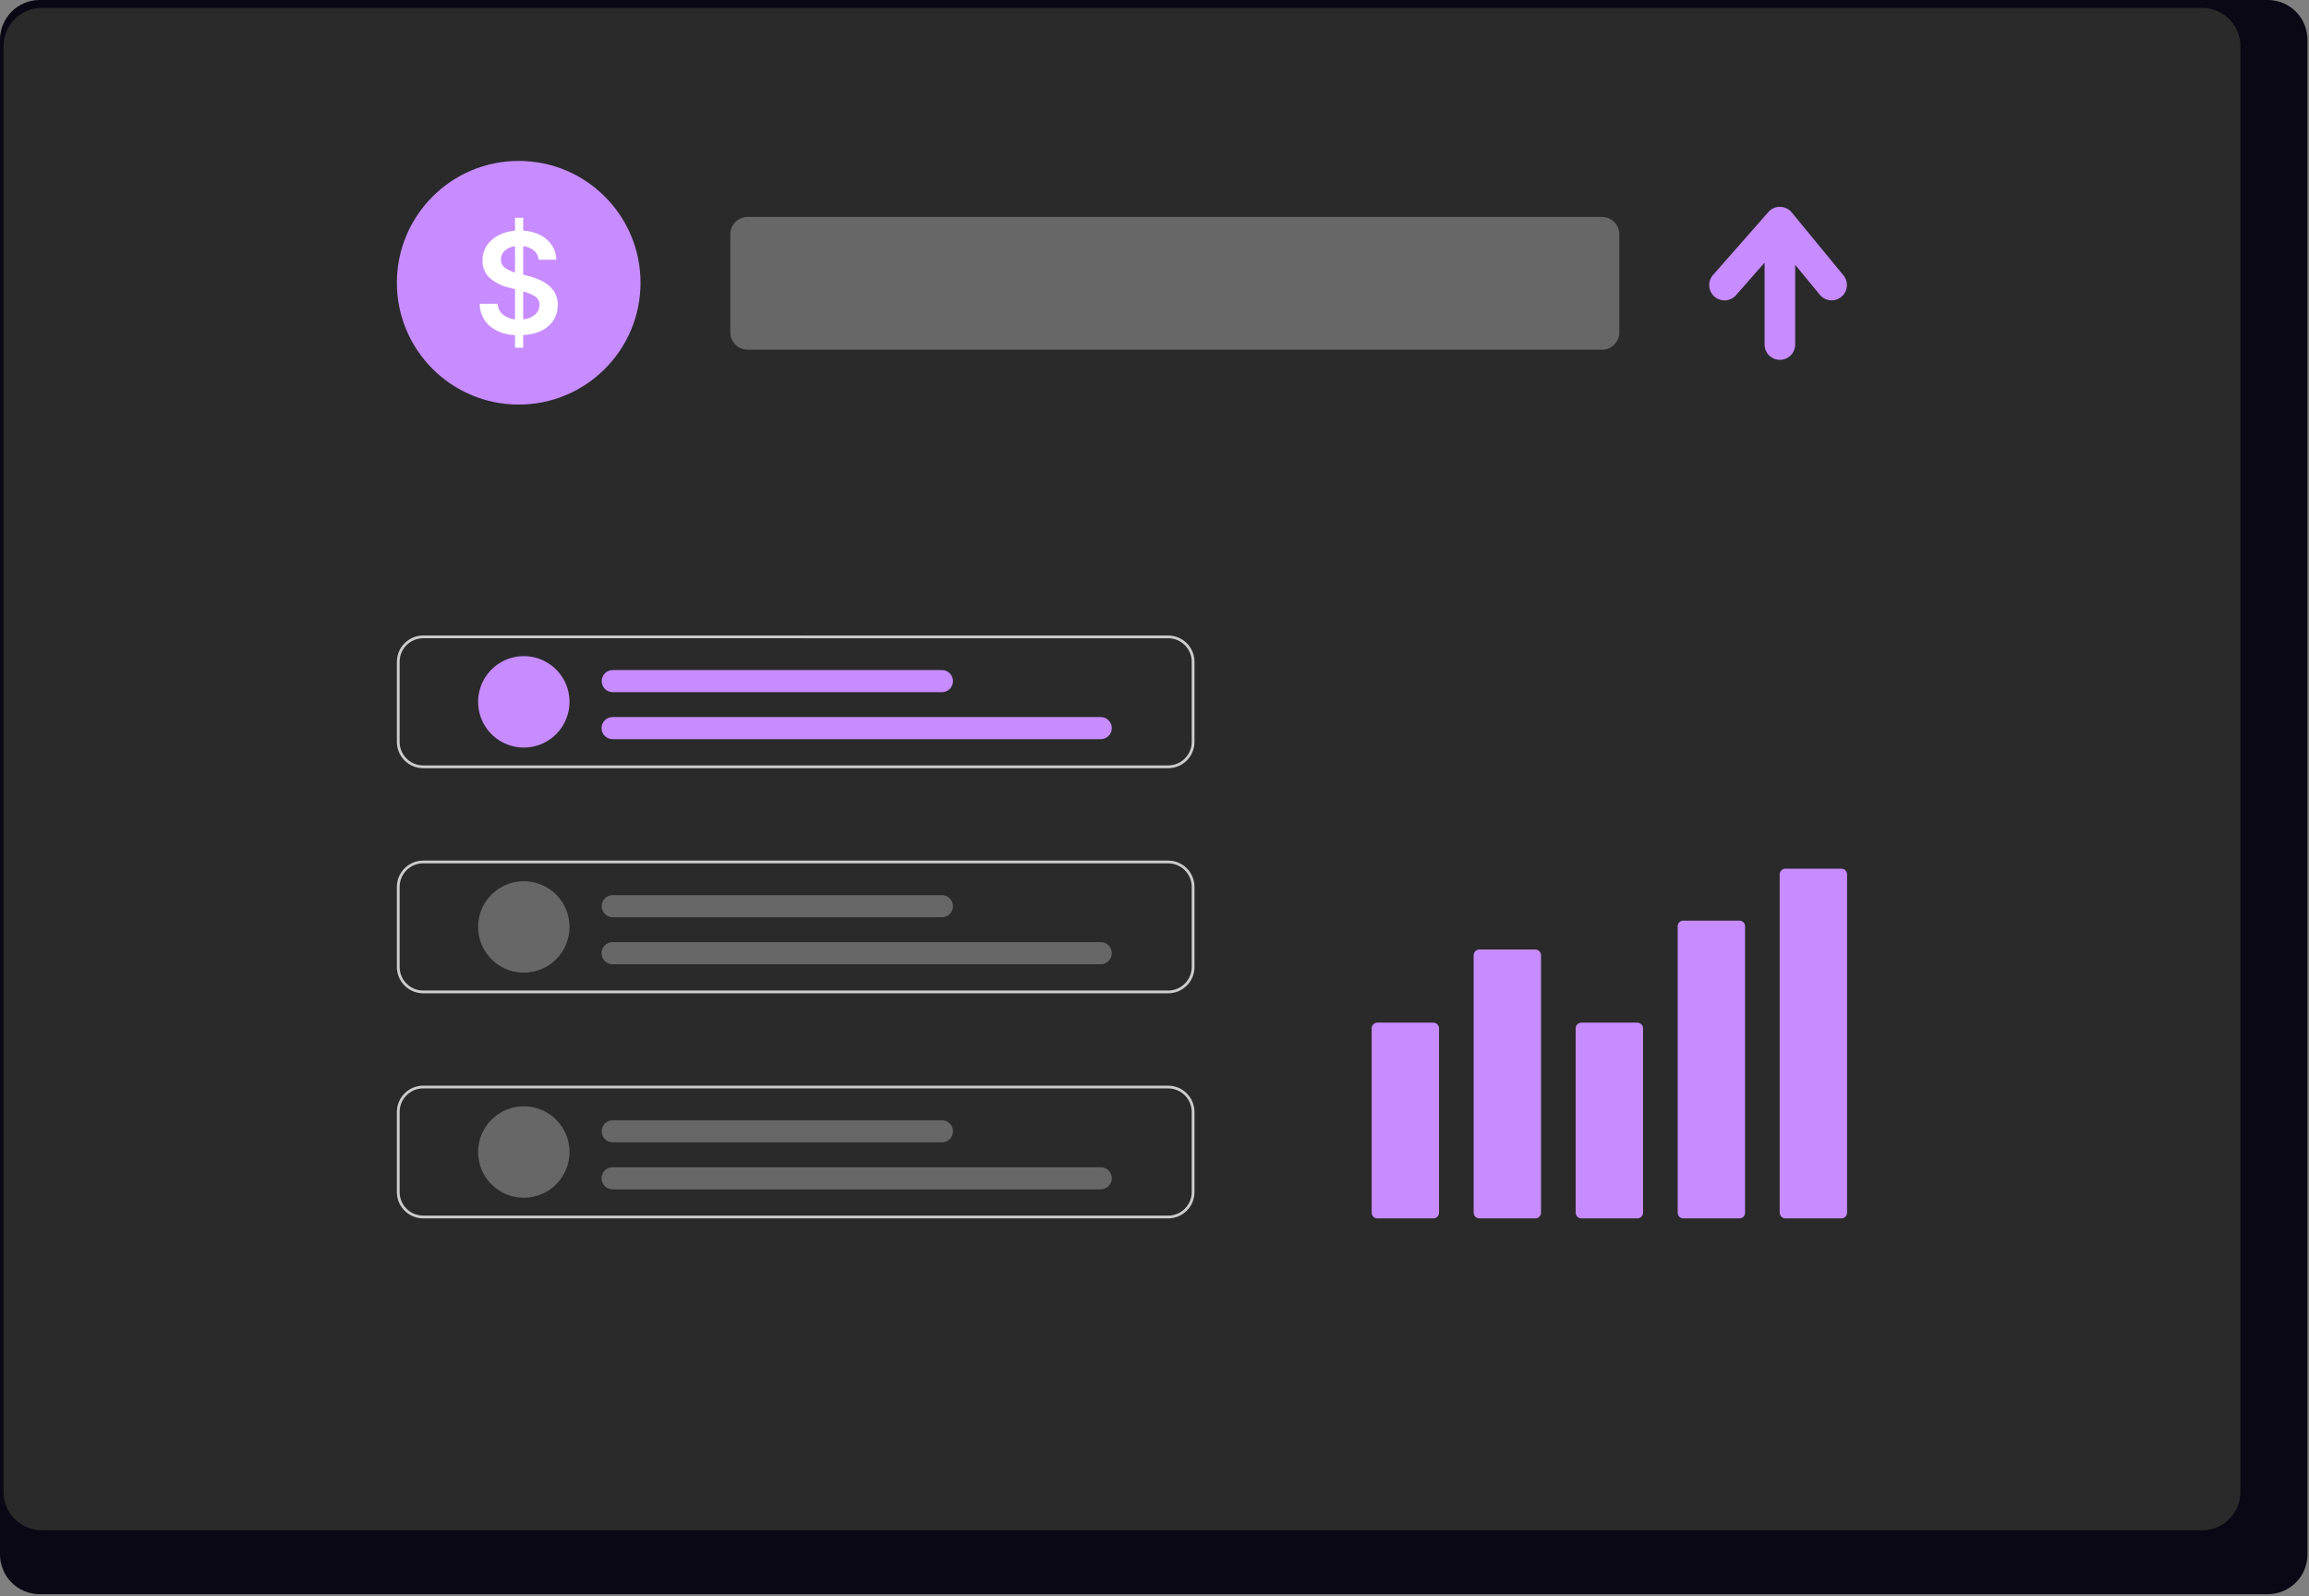 <svg width="800" height="553" viewBox="0 0 800 553" fill="none" xmlns="http://www.w3.org/2000/svg">
<rect x="0" y="0" width="800" height="553" fill="#808080" stroke="none"/>
<g clip-path="url(#clip0_2401_31)">
<path d="M785.853 -0.001H13.612C9.972 0.034 6.494 1.512 3.942 4.108C1.39 6.704 -0.028 10.207 -0.001 13.847V538.507C-0.022 542.143 1.399 545.639 3.95 548.229C6.502 550.819 9.976 552.293 13.612 552.326H785.853C789.489 552.292 792.963 550.819 795.514 548.229C798.066 545.639 799.487 542.143 799.466 538.507V13.847C799.493 10.207 798.075 6.705 795.523 4.109C792.972 1.513 789.495 0.035 785.855 -0.001H785.853Z" fill="#090814"/>
<path d="M763.032 2.743H14.432C10.929 2.75 7.572 4.146 5.097 6.625C2.623 9.104 1.232 12.463 1.232 15.966V516.973C1.237 520.472 2.629 523.827 5.104 526.301C7.578 528.776 10.933 530.168 14.432 530.173H763.032C766.531 530.168 769.886 528.776 772.36 526.301C774.835 523.827 776.227 520.472 776.232 516.973V15.967C776.232 12.465 774.842 9.107 772.369 6.628C769.896 4.149 766.54 2.752 763.038 2.744L763.032 2.743Z" fill="#2A2A2A"/>
<path d="M179.716 140.171C203.027 140.171 221.925 121.273 221.925 97.962C221.925 74.65 203.027 55.753 179.716 55.753C156.404 55.753 137.507 74.65 137.507 97.962C137.507 121.273 156.404 140.171 179.716 140.171Z" fill="#C78CFF"/>
<path d="M178.436 120.474V116.095C175.242 116.051 172.153 114.948 169.654 112.958C168.558 111.991 167.683 110.801 167.088 109.467C166.492 108.134 166.19 106.687 166.202 105.227H172.436C172.459 105.958 172.637 106.677 172.96 107.334C173.282 107.991 173.741 108.572 174.306 109.038C175.501 109.969 176.939 110.537 178.448 110.675V100.211L176.548 99.711C173.999 99.158 171.627 97.98 169.648 96.281C168.827 95.511 168.181 94.573 167.755 93.532C167.328 92.49 167.13 91.369 167.175 90.245C167.141 88.432 167.647 86.65 168.629 85.127C169.634 83.613 171.011 82.382 172.629 81.554C174.435 80.623 176.41 80.068 178.436 79.921V75.447H181.276V79.898C183.357 79.985 185.395 80.517 187.253 81.46C188.864 82.283 190.238 83.506 191.242 85.011C192.208 86.49 192.734 88.215 192.757 89.982H186.63C186.581 89.367 186.412 88.767 186.131 88.218C185.85 87.669 185.463 87.181 184.993 86.782C183.929 85.928 182.635 85.409 181.276 85.291V95.162L182.862 95.562C184.587 95.984 186.258 96.599 187.845 97.397C189.374 98.147 190.706 99.247 191.73 100.608C192.775 102.094 193.302 103.882 193.23 105.698C193.266 107.057 193.004 108.408 192.462 109.656C191.92 110.903 191.111 112.016 190.093 112.918C188.002 114.811 185.062 115.868 181.275 116.09V120.469L178.436 120.474ZM181.276 110.654C182.774 110.528 184.198 109.95 185.36 108.997C185.852 108.592 186.247 108.082 186.515 107.504C186.784 106.927 186.919 106.296 186.911 105.659C186.937 105.072 186.808 104.489 186.538 103.968C186.268 103.447 185.866 103.005 185.372 102.688C184.109 101.9 182.727 101.32 181.28 100.972L181.276 110.654ZM178.436 94.435V85.322C177.106 85.453 175.851 85.999 174.85 86.884C174.437 87.262 174.108 87.723 173.886 88.237C173.664 88.751 173.552 89.306 173.56 89.866C173.532 90.448 173.656 91.028 173.919 91.549C174.182 92.069 174.575 92.513 175.06 92.837C176.096 93.54 177.235 94.08 178.436 94.437V94.435Z" fill="white"/>
<path d="M555.038 75.163H259.038C255.724 75.163 253.038 77.849 253.038 81.163V115.163C253.038 118.477 255.724 121.163 259.038 121.163H555.038C558.352 121.163 561.038 118.477 561.038 115.163V81.163C561.038 77.849 558.352 75.163 555.038 75.163Z" fill="#676767"/>
<path d="M638.747 95.453L620.769 73.591C620.281 72.998 619.67 72.518 618.979 72.185C618.287 71.851 617.532 71.672 616.764 71.659C615.996 71.646 615.235 71.8 614.533 72.111C613.83 72.421 613.204 72.881 612.697 73.457L593.471 95.315C592.561 96.373 592.106 97.747 592.203 99.139C592.3 100.531 592.942 101.828 593.99 102.75C595.037 103.671 596.406 104.143 597.799 104.061C599.192 103.98 600.497 103.352 601.43 102.315L611.377 91.004V119.367C611.377 120.773 611.935 122.121 612.929 123.115C613.923 124.109 615.271 124.667 616.677 124.667C618.083 124.667 619.431 124.109 620.425 123.115C621.419 122.121 621.977 120.773 621.977 119.367V91.744L630.563 102.185C631.464 103.245 632.745 103.908 634.13 104.032C635.515 104.155 636.894 103.73 637.968 102.846C639.042 101.963 639.726 100.693 639.872 99.31C640.018 97.927 639.615 96.541 638.749 95.453H638.747Z" fill="#C78CFF"/>
<path d="M404.756 266.155H146.606C144.193 266.152 141.88 265.193 140.174 263.487C138.468 261.781 137.509 259.468 137.506 257.055V229.277C137.509 226.865 138.468 224.552 140.174 222.846C141.88 221.14 144.193 220.18 146.606 220.177H404.756C407.168 220.18 409.481 221.14 411.187 222.846C412.893 224.552 413.853 226.865 413.856 229.277V257.056C413.853 259.469 412.893 261.782 411.187 263.488C409.481 265.194 407.168 266.153 404.756 266.156V266.155ZM146.606 221.129C144.447 221.132 142.378 221.99 140.851 223.517C139.325 225.043 138.466 227.113 138.464 229.271V257.05C138.466 259.209 139.325 261.278 140.851 262.805C142.378 264.331 144.447 265.19 146.606 265.192H404.756C406.915 265.19 408.984 264.331 410.51 262.805C412.037 261.278 412.895 259.209 412.898 257.05V229.277C412.896 227.118 412.038 225.048 410.511 223.521C408.985 221.994 406.915 221.136 404.756 221.133L146.606 221.129Z" fill="#CCCCCC"/>
<path d="M181.489 259.005C178.356 259.005 175.294 258.076 172.689 256.336C170.084 254.595 168.054 252.122 166.855 249.227C165.657 246.333 165.343 243.149 165.954 240.076C166.565 237.004 168.074 234.181 170.289 231.966C172.504 229.751 175.326 228.243 178.399 227.631C181.471 227.02 184.656 227.334 187.55 228.533C190.444 229.732 192.918 231.762 194.658 234.366C196.399 236.971 197.328 240.034 197.328 243.166C197.328 247.367 195.659 251.396 192.689 254.366C189.718 257.336 185.69 259.005 181.489 259.005Z" fill="#C78CFF"/>
<path d="M381.372 256.098H212.306C211.798 256.107 211.293 256.013 210.821 255.825C210.348 255.636 209.919 255.355 209.556 254.998C209.194 254.642 208.906 254.216 208.71 253.748C208.513 253.279 208.412 252.775 208.412 252.267C208.412 251.758 208.513 251.255 208.71 250.786C208.906 250.317 209.194 249.892 209.556 249.535C209.919 249.179 210.348 248.898 210.821 248.709C211.293 248.52 211.798 248.427 212.306 248.435H381.372C382.388 248.435 383.363 248.839 384.081 249.558C384.8 250.276 385.204 251.251 385.204 252.267C385.204 253.284 384.8 254.258 384.081 254.977C383.363 255.696 382.388 256.099 381.372 256.099V256.098Z" fill="#C78CFF"/>
<path d="M326.29 239.814H212.301C211.285 239.814 210.31 239.41 209.591 238.692C208.873 237.973 208.469 236.998 208.469 235.982C208.469 234.966 208.873 233.991 209.591 233.273C210.31 232.554 211.285 232.15 212.301 232.15H326.29C326.798 232.142 327.303 232.235 327.775 232.424C328.247 232.613 328.677 232.894 329.039 233.25C329.402 233.607 329.69 234.032 329.886 234.501C330.083 234.97 330.184 235.473 330.184 235.982C330.184 236.49 330.083 236.993 329.886 237.462C329.69 237.931 329.402 238.357 329.039 238.713C328.677 239.07 328.247 239.351 327.775 239.539C327.303 239.728 326.798 239.822 326.29 239.814Z" fill="#C78CFF"/>
<path d="M404.756 344.141H146.606C144.193 344.138 141.88 343.178 140.174 341.473C138.468 339.767 137.509 337.454 137.506 335.041V307.263C137.509 304.851 138.468 302.538 140.174 300.832C141.88 299.126 144.193 298.166 146.606 298.163H404.756C407.168 298.166 409.481 299.126 411.187 300.832C412.893 302.538 413.853 304.851 413.856 307.263V335.042C413.853 337.455 412.893 339.768 411.187 341.474C409.481 343.179 407.168 344.139 404.756 344.142V344.141ZM146.606 299.115C144.447 299.117 142.378 299.976 140.851 301.502C139.325 303.029 138.466 305.098 138.464 307.257V335.036C138.466 337.195 139.325 339.264 140.851 340.791C142.378 342.317 144.447 343.176 146.606 343.178H404.756C406.915 343.176 408.984 342.317 410.51 340.791C412.037 339.264 412.895 337.195 412.898 335.036V307.263C412.896 305.104 412.038 303.034 410.511 301.507C408.985 299.98 406.915 299.121 404.756 299.119L146.606 299.115Z" fill="#CCCCCC"/>
<path d="M181.489 336.991C178.356 336.991 175.294 336.062 172.689 334.322C170.084 332.581 168.054 330.108 166.855 327.213C165.657 324.319 165.343 321.134 165.954 318.062C166.565 314.989 168.074 312.167 170.289 309.952C172.504 307.737 175.326 306.228 178.399 305.617C181.471 305.006 184.656 305.32 187.55 306.519C190.444 307.717 192.918 309.748 194.658 312.352C196.399 314.957 197.328 318.019 197.328 321.152C197.328 325.353 195.659 329.381 192.689 332.352C189.718 335.322 185.69 336.991 181.489 336.991Z" fill="#676767"/>
<path d="M381.372 334.084H212.306C211.798 334.092 211.293 333.999 210.821 333.81C210.348 333.622 209.919 333.341 209.556 332.984C209.194 332.627 208.906 332.202 208.71 331.733C208.513 331.264 208.412 330.761 208.412 330.253C208.412 329.744 208.513 329.241 208.71 328.772C208.906 328.303 209.194 327.878 209.556 327.521C209.919 327.165 210.348 326.884 210.821 326.695C211.293 326.506 211.798 326.413 212.306 326.421H381.372C382.388 326.421 383.363 326.825 384.081 327.544C384.8 328.262 385.204 329.237 385.204 330.253C385.204 331.269 384.8 332.244 384.081 332.963C383.363 333.681 382.388 334.085 381.372 334.085V334.084Z" fill="#676767"/>
<path d="M326.29 317.8H212.301C211.285 317.8 210.31 317.396 209.591 316.678C208.873 315.959 208.469 314.984 208.469 313.968C208.469 312.952 208.873 311.977 209.591 311.258C210.31 310.54 211.285 310.136 212.301 310.136H326.29C326.798 310.128 327.303 310.221 327.775 310.41C328.247 310.599 328.677 310.879 329.039 311.236C329.402 311.593 329.69 312.018 329.886 312.487C330.083 312.956 330.184 313.459 330.184 313.968C330.184 314.476 330.083 314.979 329.886 315.448C329.69 315.917 329.402 316.342 329.039 316.699C328.677 317.056 328.247 317.336 327.775 317.525C327.303 317.714 326.798 317.808 326.29 317.8Z" fill="#676767"/>
<path d="M404.756 422.127H146.606C144.193 422.124 141.88 421.164 140.174 419.458C138.468 417.752 137.509 415.439 137.506 413.027V385.249C137.509 382.836 138.468 380.523 140.174 378.817C141.88 377.112 144.193 376.152 146.606 376.149H404.756C407.168 376.152 409.481 377.112 411.187 378.817C412.893 380.523 413.853 382.836 413.856 385.249V413.028C413.853 415.441 412.893 417.753 411.187 419.459C409.481 421.165 407.168 422.125 404.756 422.128V422.127ZM146.606 377.101C144.447 377.103 142.378 377.962 140.851 379.488C139.325 381.015 138.466 383.084 138.464 385.243V413.022C138.466 415.181 139.325 417.25 140.851 418.777C142.378 420.303 144.447 421.162 146.606 421.164H404.756C406.915 421.162 408.984 420.303 410.51 418.777C412.037 417.25 412.895 415.181 412.898 413.022V385.249C412.896 383.09 412.038 381.02 410.511 379.493C408.985 377.966 406.915 377.107 404.756 377.105L146.606 377.101Z" fill="#CCCCCC"/>
<path d="M181.489 414.977C178.356 414.977 175.294 414.048 172.689 412.307C170.084 410.567 168.054 408.093 166.855 405.199C165.657 402.305 165.343 399.12 165.954 396.048C166.565 392.975 168.074 390.153 170.289 387.938C172.504 385.723 175.326 384.214 178.399 383.603C181.471 382.992 184.656 383.306 187.55 384.505C190.444 385.703 192.918 387.733 194.658 390.338C196.399 392.943 197.328 396.005 197.328 399.138C197.328 403.339 195.659 407.367 192.689 410.338C189.718 413.308 185.69 414.977 181.489 414.977Z" fill="#676767"/>
<path d="M381.372 412.07H212.306C211.798 412.078 211.293 411.985 210.821 411.796C210.348 411.607 209.919 411.327 209.556 410.97C209.194 410.613 208.906 410.188 208.71 409.719C208.513 409.25 208.412 408.747 208.412 408.239C208.412 407.73 208.513 407.227 208.71 406.758C208.906 406.289 209.194 405.864 209.556 405.507C209.919 405.15 210.348 404.87 210.821 404.681C211.293 404.492 211.798 404.399 212.306 404.407H381.372C382.388 404.407 383.363 404.811 384.081 405.529C384.8 406.248 385.204 407.223 385.204 408.239C385.204 409.255 384.8 410.23 384.081 410.949C383.363 411.667 382.388 412.071 381.372 412.071V412.07Z" fill="#676767"/>
<path d="M326.29 395.786H212.301C211.285 395.786 210.31 395.382 209.591 394.663C208.873 393.945 208.469 392.97 208.469 391.954C208.469 390.938 208.873 389.963 209.591 389.244C210.31 388.526 211.285 388.122 212.301 388.122H326.29C326.798 388.114 327.303 388.207 327.775 388.396C328.247 388.584 328.677 388.865 329.039 389.222C329.402 389.579 329.69 390.004 329.886 390.473C330.083 390.942 330.184 391.445 330.184 391.953C330.184 392.462 330.083 392.965 329.886 393.434C329.69 393.903 329.402 394.328 329.039 394.685C328.677 395.041 328.247 395.322 327.775 395.511C327.303 395.7 326.798 395.794 326.29 395.786Z" fill="#676767"/>
<path d="M496.598 422.127H477.222C476.697 422.127 476.194 421.918 475.823 421.547C475.452 421.176 475.243 420.673 475.242 420.148V356.288C475.243 355.763 475.452 355.26 475.823 354.889C476.194 354.518 476.697 354.31 477.222 354.309H496.603C497.128 354.31 497.631 354.518 498.002 354.889C498.373 355.26 498.582 355.763 498.583 356.288V420.148C498.583 420.408 498.531 420.666 498.431 420.906C498.331 421.147 498.185 421.365 498 421.549C497.816 421.732 497.597 421.878 497.357 421.977C497.116 422.077 496.858 422.127 496.598 422.127Z" fill="#C78CFF"/>
<path d="M531.942 422.127H512.561C512.036 422.126 511.533 421.918 511.162 421.547C510.791 421.176 510.582 420.673 510.581 420.148V330.948C510.582 330.423 510.791 329.92 511.162 329.549C511.533 329.178 512.036 328.97 512.561 328.969H531.942C532.467 328.97 532.97 329.178 533.341 329.549C533.712 329.92 533.921 330.423 533.922 330.948V420.148C533.921 420.673 533.712 421.176 533.341 421.547C532.97 421.918 532.467 422.126 531.942 422.127Z" fill="#C78CFF"/>
<path d="M567.286 422.127H547.905C547.38 422.127 546.877 421.918 546.506 421.547C546.135 421.176 545.926 420.673 545.925 420.148V356.288C545.926 355.763 546.135 355.26 546.506 354.889C546.877 354.518 547.38 354.31 547.905 354.309H567.286C567.811 354.31 568.314 354.518 568.685 354.889C569.056 355.26 569.265 355.763 569.266 356.288V420.148C569.265 420.673 569.056 421.176 568.685 421.547C568.314 421.918 567.811 422.127 567.286 422.127Z" fill="#C78CFF"/>
<path d="M602.631 422.128H583.25C582.737 422.139 582.24 421.947 581.869 421.592C581.498 421.238 581.282 420.751 581.27 420.238V320.859C581.283 320.346 581.498 319.859 581.87 319.505C582.241 319.151 582.737 318.958 583.25 318.969H602.631C603.144 318.958 603.64 319.15 604.012 319.505C604.383 319.859 604.598 320.346 604.611 320.859V420.242C604.597 420.754 604.381 421.24 604.01 421.594C603.639 421.947 603.143 422.139 602.631 422.128Z" fill="#C78CFF"/>
<path d="M637.974 422.127H618.593C618.068 422.126 617.565 421.918 617.194 421.547C616.823 421.176 616.614 420.673 616.613 420.148V302.939C616.614 302.414 616.823 301.911 617.194 301.54C617.565 301.169 618.068 300.96 618.593 300.96H637.974C638.499 300.96 639.002 301.169 639.373 301.54C639.744 301.911 639.953 302.414 639.954 302.939V420.148C639.953 420.673 639.744 421.176 639.373 421.547C639.002 421.918 638.499 422.126 637.974 422.127Z" fill="#C78CFF"/>
</g>
<defs>
<clipPath id="clip0_2401_31">
<rect width="799.465" height="552.326" fill="white"/>
</clipPath>
</defs>
</svg>
